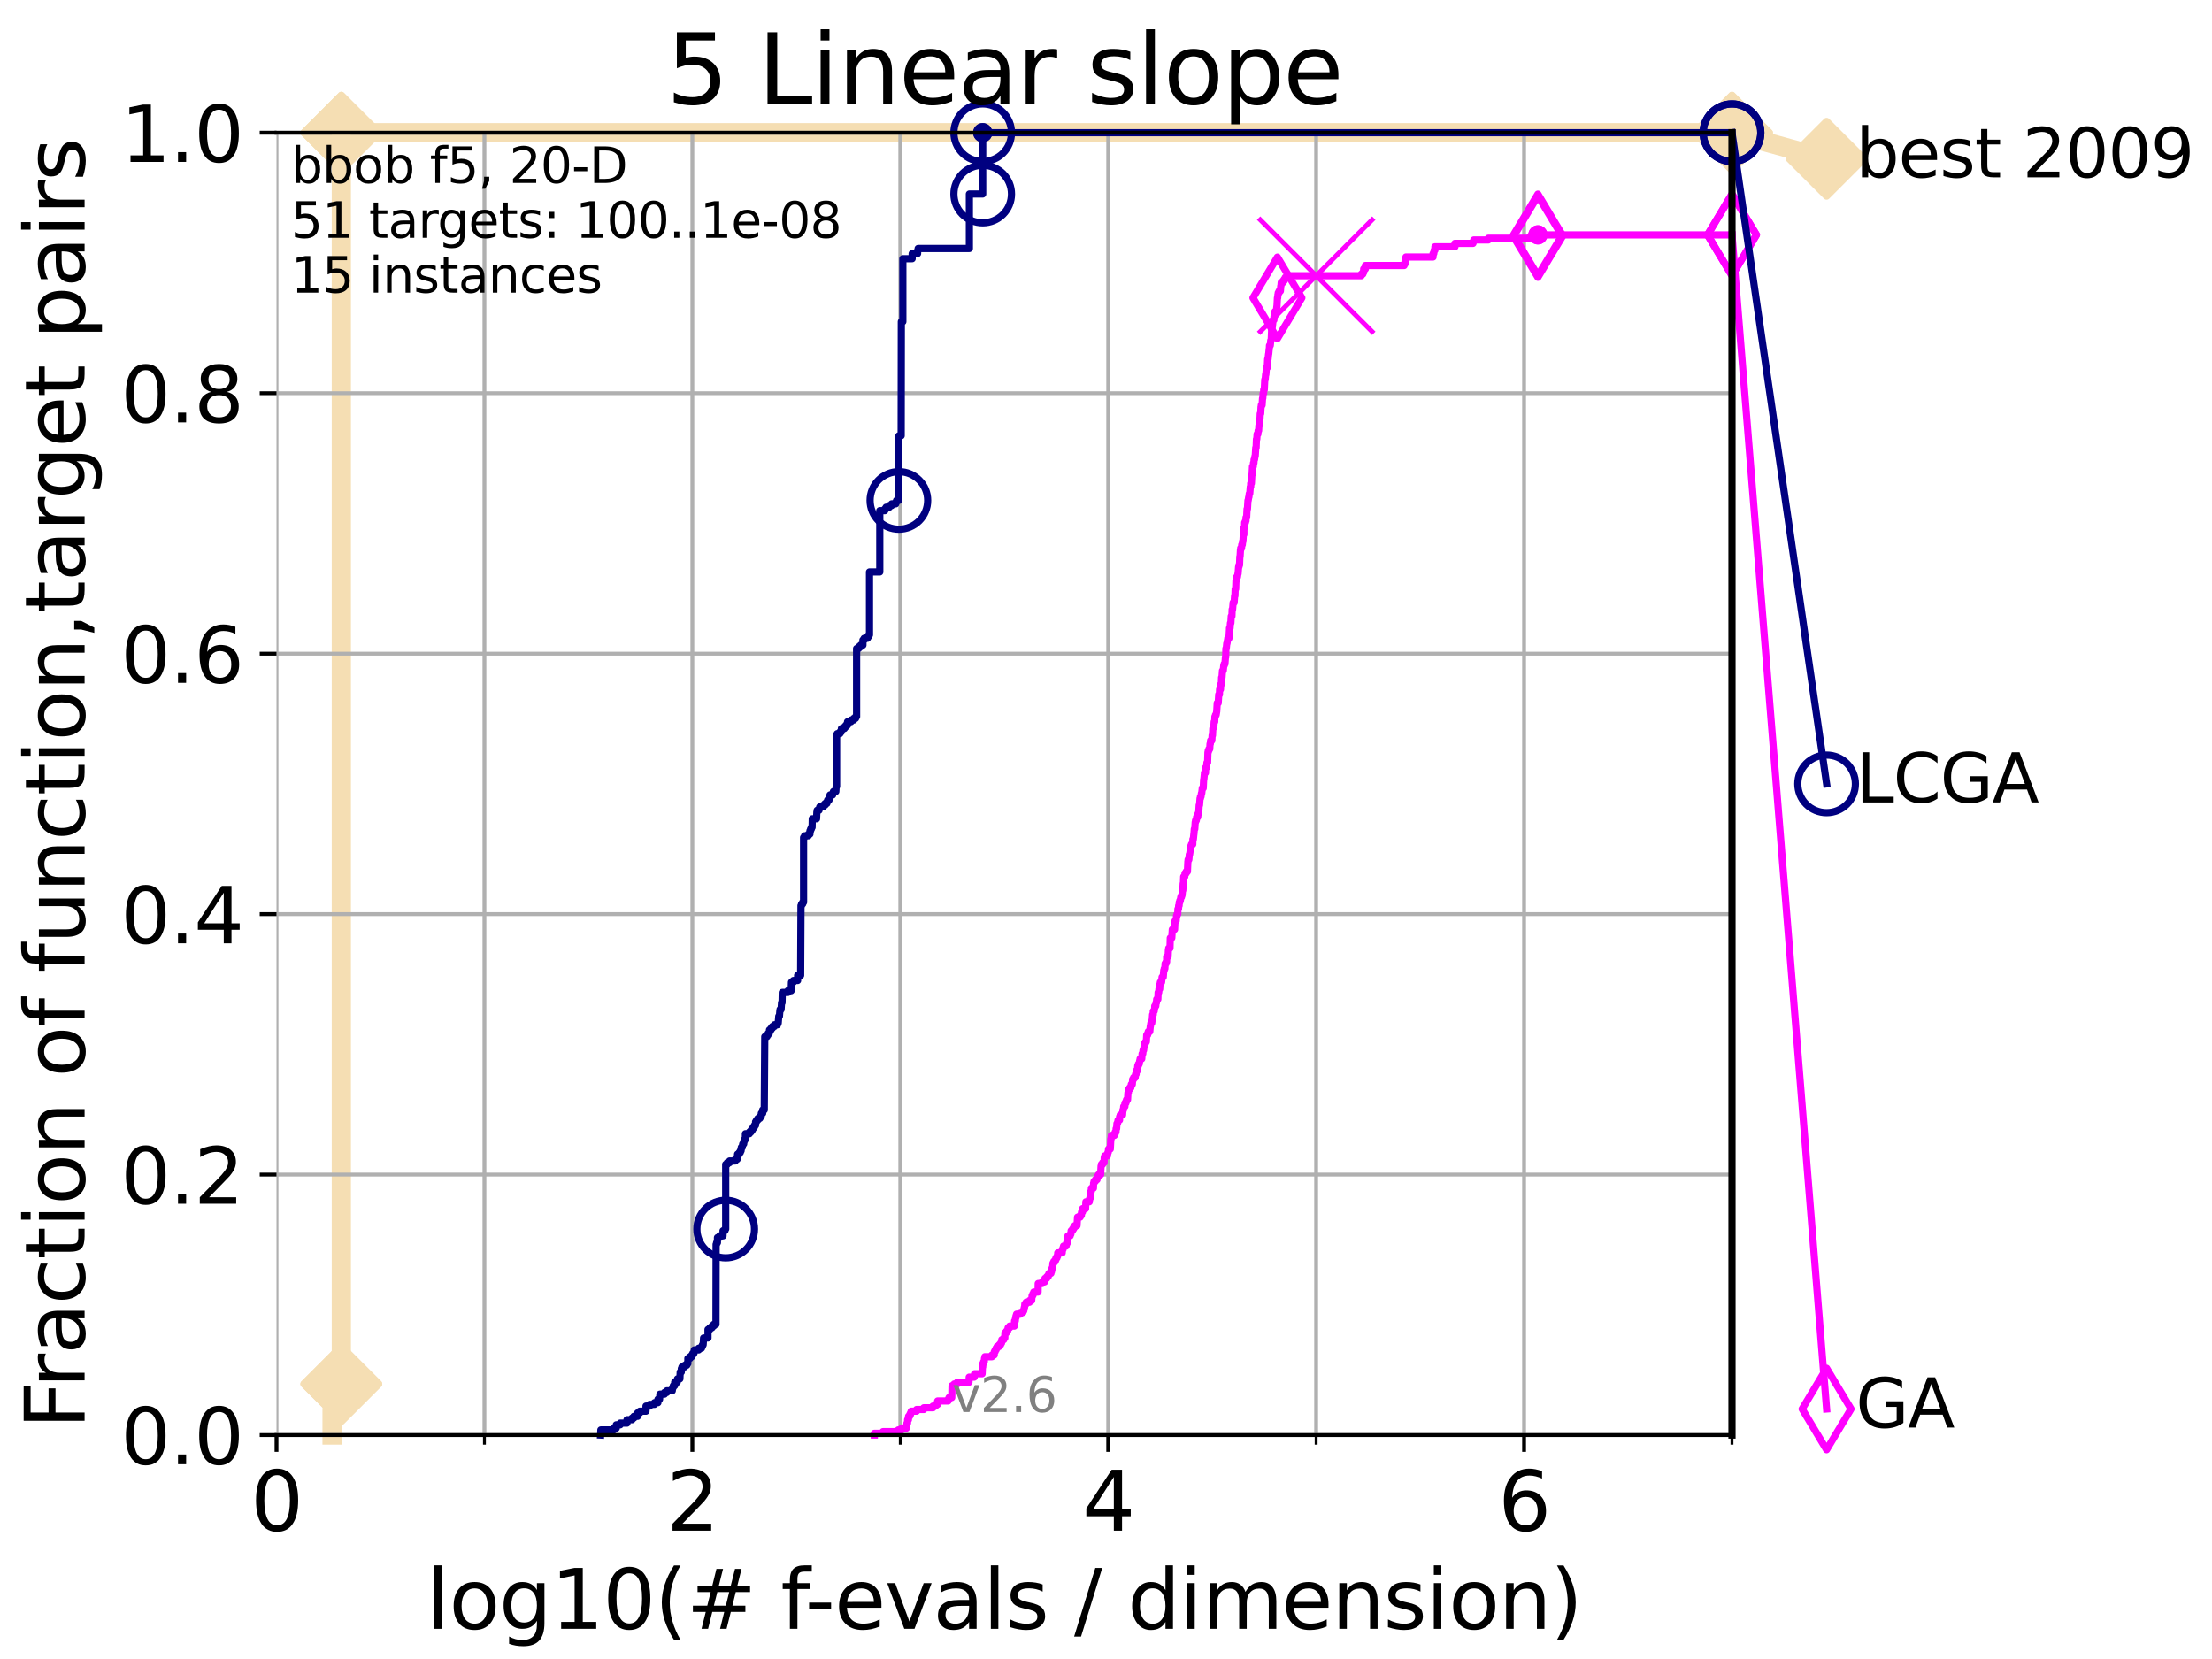 <?xml version="1.0" encoding="utf-8" standalone="no"?>
<!DOCTYPE svg PUBLIC "-//W3C//DTD SVG 1.1//EN"
  "http://www.w3.org/Graphics/SVG/1.1/DTD/svg11.dtd">
<svg xmlns:xlink="http://www.w3.org/1999/xlink" width="460.8pt" height="345.6pt" viewBox="0 0 460.8 345.6" xmlns="http://www.w3.org/2000/svg" version="1.1">
 <defs>
  <style type="text/css">*{stroke-linejoin: round; stroke-linecap: butt}</style>
 </defs>
 <g id="figure_1">
  <g id="patch_1">
   <path d="M 0 345.6 
L 460.8 345.6 
L 460.8 0 
L 0 0 
z
" style="fill: #ffffff"/>
  </g>
  <g id="axes_1">
   <g id="patch_2">
    <path d="M 57.6 298.944 
L 360.806 298.944 
L 360.806 27.648 
L 57.6 27.648 
z
" style="fill: #ffffff"/>
   </g>
   <g id="line2d_1">
    <path d="M 69.173 298.944 
L 69.173 293.624 
L 70.163 293.624 
L 70.163 288.305 
L 71.104 288.305 
L 71.104 27.648 
L 360.806 27.648 
" style="fill: none; stroke: #f5deb3; stroke-width: 4; stroke-linecap: square"/>
   </g>
   <g id="line2d_2">
    <defs>
     <path id="m4b2734de49" d="M 0 7.778 
L 7.778 0 
L 0 -7.778 
L -7.778 0 
z
" style="stroke: #f5deb3; stroke-width: 1.5; stroke-linejoin: miter"/>
    </defs>
    <g>
     <use xlink:href="#m4b2734de49" x="71.104" y="288.305" style="fill: #f5deb3; stroke: #f5deb3; stroke-width: 1.5; stroke-linejoin: miter"/>
     <use xlink:href="#m4b2734de49" x="71.104" y="288.305" style="fill: #f5deb3; stroke: #f5deb3; stroke-width: 1.5; stroke-linejoin: miter"/>
     <use xlink:href="#m4b2734de49" x="71.104" y="27.648" style="fill: #f5deb3; stroke: #f5deb3; stroke-width: 1.5; stroke-linejoin: miter"/>
     <use xlink:href="#m4b2734de49" x="71.104" y="27.648" style="fill: #f5deb3; stroke: #f5deb3; stroke-width: 1.5; stroke-linejoin: miter"/>
     <use xlink:href="#m4b2734de49" x="360.806" y="27.648" style="fill: #f5deb3; stroke: #f5deb3; stroke-width: 1.5; stroke-linejoin: miter"/>
    </g>
   </g>
   <g id="line2d_3">
    <path style="fill: none; stroke: #f5deb3; stroke-width: 4; stroke-linecap: square"/>
    <g/>
   </g>
   <g id="line2d_4">
    <path d="M 360.806 27.648 
L 380.515 33.074 
" style="fill: none; stroke: #f5deb3; stroke-width: 4; stroke-linecap: square"/>
    <g>
     <use xlink:href="#m4b2734de49" x="360.806" y="27.648" style="fill: #f5deb3; stroke: #f5deb3; stroke-width: 1.5; stroke-linejoin: miter"/>
     <use xlink:href="#m4b2734de49" x="380.515" y="33.074" style="fill: #f5deb3; stroke: #f5deb3; stroke-width: 1.5; stroke-linejoin: miter"/>
    </g>
   </g>
   <g id="matplotlib.axis_1">
    <g id="xtick_1">
     <g id="line2d_5">
      <path d="M 57.6 298.944 
L 57.6 27.648 
" clip-path="url(#pcd3f75d0e7)" style="fill: none; stroke: #b0b0b0; stroke-width: 0.8; stroke-linecap: square"/>
     </g>
     <g id="line2d_6">
      <defs>
       <path id="m3032ee783c" d="M 0 0 
L 0 3.5 
" style="stroke: #000000; stroke-width: 0.8"/>
      </defs>
      <g>
       <use xlink:href="#m3032ee783c" x="57.6" y="298.944" style="stroke: #000000; stroke-width: 0.8"/>
      </g>
     </g>
     <g id="text_1">
      <!-- 0 -->
      <g transform="translate(52.192 318.861)scale(0.17 -0.17)">
       <defs>
        <path id="DejaVuSans-30" d="M 2034 4250 
Q 1547 4250 1301 3770 
Q 1056 3291 1056 2328 
Q 1056 1369 1301 889 
Q 1547 409 2034 409 
Q 2525 409 2770 889 
Q 3016 1369 3016 2328 
Q 3016 3291 2770 3770 
Q 2525 4250 2034 4250 
z
M 2034 4750 
Q 2819 4750 3233 4129 
Q 3647 3509 3647 2328 
Q 3647 1150 3233 529 
Q 2819 -91 2034 -91 
Q 1250 -91 836 529 
Q 422 1150 422 2328 
Q 422 3509 836 4129 
Q 1250 4750 2034 4750 
z
" transform="scale(0.016)"/>
       </defs>
       <use xlink:href="#DejaVuSans-30"/>
      </g>
     </g>
    </g>
    <g id="xtick_2">
     <g id="line2d_7">
      <path d="M 144.23 298.944 
L 144.23 27.648 
" clip-path="url(#pcd3f75d0e7)" style="fill: none; stroke: #b0b0b0; stroke-width: 0.8; stroke-linecap: square"/>
     </g>
     <g id="line2d_8">
      <g>
       <use xlink:href="#m3032ee783c" x="144.23" y="298.944" style="stroke: #000000; stroke-width: 0.8"/>
      </g>
     </g>
     <g id="text_2">
      <!-- 2 -->
      <g transform="translate(138.822 318.861)scale(0.17 -0.17)">
       <defs>
        <path id="DejaVuSans-32" d="M 1228 531 
L 3431 531 
L 3431 0 
L 469 0 
L 469 531 
Q 828 903 1448 1529 
Q 2069 2156 2228 2338 
Q 2531 2678 2651 2914 
Q 2772 3150 2772 3378 
Q 2772 3750 2511 3984 
Q 2250 4219 1831 4219 
Q 1534 4219 1204 4116 
Q 875 4013 500 3803 
L 500 4441 
Q 881 4594 1212 4672 
Q 1544 4750 1819 4750 
Q 2544 4750 2975 4387 
Q 3406 4025 3406 3419 
Q 3406 3131 3298 2873 
Q 3191 2616 2906 2266 
Q 2828 2175 2409 1742 
Q 1991 1309 1228 531 
z
" transform="scale(0.016)"/>
       </defs>
       <use xlink:href="#DejaVuSans-32"/>
      </g>
     </g>
    </g>
    <g id="xtick_3">
     <g id="line2d_9">
      <path d="M 230.861 298.944 
L 230.861 27.648 
" clip-path="url(#pcd3f75d0e7)" style="fill: none; stroke: #b0b0b0; stroke-width: 0.8; stroke-linecap: square"/>
     </g>
     <g id="line2d_10">
      <g>
       <use xlink:href="#m3032ee783c" x="230.861" y="298.944" style="stroke: #000000; stroke-width: 0.8"/>
      </g>
     </g>
     <g id="text_3">
      <!-- 4 -->
      <g transform="translate(225.453 318.861)scale(0.17 -0.17)">
       <defs>
        <path id="DejaVuSans-34" d="M 2419 4116 
L 825 1625 
L 2419 1625 
L 2419 4116 
z
M 2253 4666 
L 3047 4666 
L 3047 1625 
L 3713 1625 
L 3713 1100 
L 3047 1100 
L 3047 0 
L 2419 0 
L 2419 1100 
L 313 1100 
L 313 1709 
L 2253 4666 
z
" transform="scale(0.016)"/>
       </defs>
       <use xlink:href="#DejaVuSans-34"/>
      </g>
     </g>
    </g>
    <g id="xtick_4">
     <g id="line2d_11">
      <path d="M 317.491 298.944 
L 317.491 27.648 
" clip-path="url(#pcd3f75d0e7)" style="fill: none; stroke: #b0b0b0; stroke-width: 0.8; stroke-linecap: square"/>
     </g>
     <g id="line2d_12">
      <g>
       <use xlink:href="#m3032ee783c" x="317.491" y="298.944" style="stroke: #000000; stroke-width: 0.8"/>
      </g>
     </g>
     <g id="text_4">
      <!-- 6 -->
      <g transform="translate(312.083 318.861)scale(0.17 -0.17)">
       <defs>
        <path id="DejaVuSans-36" d="M 2113 2584 
Q 1688 2584 1439 2293 
Q 1191 2003 1191 1497 
Q 1191 994 1439 701 
Q 1688 409 2113 409 
Q 2538 409 2786 701 
Q 3034 994 3034 1497 
Q 3034 2003 2786 2293 
Q 2538 2584 2113 2584 
z
M 3366 4563 
L 3366 3988 
Q 3128 4100 2886 4159 
Q 2644 4219 2406 4219 
Q 1781 4219 1451 3797 
Q 1122 3375 1075 2522 
Q 1259 2794 1537 2939 
Q 1816 3084 2150 3084 
Q 2853 3084 3261 2657 
Q 3669 2231 3669 1497 
Q 3669 778 3244 343 
Q 2819 -91 2113 -91 
Q 1303 -91 875 529 
Q 447 1150 447 2328 
Q 447 3434 972 4092 
Q 1497 4750 2381 4750 
Q 2619 4750 2861 4703 
Q 3103 4656 3366 4563 
z
" transform="scale(0.016)"/>
       </defs>
       <use xlink:href="#DejaVuSans-36"/>
      </g>
     </g>
    </g>
    <g id="xtick_5">
     <g id="line2d_13">
      <path d="M 100.915 298.944 
L 100.915 27.648 
" clip-path="url(#pcd3f75d0e7)" style="fill: none; stroke: #b0b0b0; stroke-width: 0.8; stroke-linecap: square"/>
     </g>
     <g id="line2d_14">
      <defs>
       <path id="mc0ad931632" d="M 0 0 
L 0 2 
" style="stroke: #000000; stroke-width: 0.6"/>
      </defs>
      <g>
       <use xlink:href="#mc0ad931632" x="100.915" y="298.944" style="stroke: #000000; stroke-width: 0.6"/>
      </g>
     </g>
    </g>
    <g id="xtick_6">
     <g id="line2d_15">
      <path d="M 187.546 298.944 
L 187.546 27.648 
" clip-path="url(#pcd3f75d0e7)" style="fill: none; stroke: #b0b0b0; stroke-width: 0.8; stroke-linecap: square"/>
     </g>
     <g id="line2d_16">
      <g>
       <use xlink:href="#mc0ad931632" x="187.546" y="298.944" style="stroke: #000000; stroke-width: 0.6"/>
      </g>
     </g>
    </g>
    <g id="xtick_7">
     <g id="line2d_17">
      <path d="M 274.176 298.944 
L 274.176 27.648 
" clip-path="url(#pcd3f75d0e7)" style="fill: none; stroke: #b0b0b0; stroke-width: 0.8; stroke-linecap: square"/>
     </g>
     <g id="line2d_18">
      <g>
       <use xlink:href="#mc0ad931632" x="274.176" y="298.944" style="stroke: #000000; stroke-width: 0.6"/>
      </g>
     </g>
    </g>
    <g id="xtick_8">
     <g id="line2d_19">
      <path d="M 360.806 298.944 
L 360.806 27.648 
" clip-path="url(#pcd3f75d0e7)" style="fill: none; stroke: #b0b0b0; stroke-width: 0.8; stroke-linecap: square"/>
     </g>
     <g id="line2d_20">
      <g>
       <use xlink:href="#mc0ad931632" x="360.806" y="298.944" style="stroke: #000000; stroke-width: 0.6"/>
      </g>
     </g>
    </g>
    <g id="text_5">
     <!-- log10(# f-evals / dimension) -->
     <g transform="translate(88.823 339.314)scale(0.17 -0.17)">
      <defs>
       <path id="DejaVuSans-6c" d="M 603 4863 
L 1178 4863 
L 1178 0 
L 603 0 
L 603 4863 
z
" transform="scale(0.016)"/>
       <path id="DejaVuSans-6f" d="M 1959 3097 
Q 1497 3097 1228 2736 
Q 959 2375 959 1747 
Q 959 1119 1226 758 
Q 1494 397 1959 397 
Q 2419 397 2687 759 
Q 2956 1122 2956 1747 
Q 2956 2369 2687 2733 
Q 2419 3097 1959 3097 
z
M 1959 3584 
Q 2709 3584 3137 3096 
Q 3566 2609 3566 1747 
Q 3566 888 3137 398 
Q 2709 -91 1959 -91 
Q 1206 -91 779 398 
Q 353 888 353 1747 
Q 353 2609 779 3096 
Q 1206 3584 1959 3584 
z
" transform="scale(0.016)"/>
       <path id="DejaVuSans-67" d="M 2906 1791 
Q 2906 2416 2648 2759 
Q 2391 3103 1925 3103 
Q 1463 3103 1205 2759 
Q 947 2416 947 1791 
Q 947 1169 1205 825 
Q 1463 481 1925 481 
Q 2391 481 2648 825 
Q 2906 1169 2906 1791 
z
M 3481 434 
Q 3481 -459 3084 -895 
Q 2688 -1331 1869 -1331 
Q 1566 -1331 1297 -1286 
Q 1028 -1241 775 -1147 
L 775 -588 
Q 1028 -725 1275 -790 
Q 1522 -856 1778 -856 
Q 2344 -856 2625 -561 
Q 2906 -266 2906 331 
L 2906 616 
Q 2728 306 2450 153 
Q 2172 0 1784 0 
Q 1141 0 747 490 
Q 353 981 353 1791 
Q 353 2603 747 3093 
Q 1141 3584 1784 3584 
Q 2172 3584 2450 3431 
Q 2728 3278 2906 2969 
L 2906 3500 
L 3481 3500 
L 3481 434 
z
" transform="scale(0.016)"/>
       <path id="DejaVuSans-31" d="M 794 531 
L 1825 531 
L 1825 4091 
L 703 3866 
L 703 4441 
L 1819 4666 
L 2450 4666 
L 2450 531 
L 3481 531 
L 3481 0 
L 794 0 
L 794 531 
z
" transform="scale(0.016)"/>
       <path id="DejaVuSans-28" d="M 1984 4856 
Q 1566 4138 1362 3434 
Q 1159 2731 1159 2009 
Q 1159 1288 1364 580 
Q 1569 -128 1984 -844 
L 1484 -844 
Q 1016 -109 783 600 
Q 550 1309 550 2009 
Q 550 2706 781 3412 
Q 1013 4119 1484 4856 
L 1984 4856 
z
" transform="scale(0.016)"/>
       <path id="DejaVuSans-23" d="M 3272 2816 
L 2363 2816 
L 2100 1772 
L 3016 1772 
L 3272 2816 
z
M 2803 4594 
L 2478 3297 
L 3391 3297 
L 3719 4594 
L 4219 4594 
L 3897 3297 
L 4872 3297 
L 4872 2816 
L 3775 2816 
L 3519 1772 
L 4513 1772 
L 4513 1294 
L 3397 1294 
L 3072 0 
L 2572 0 
L 2894 1294 
L 1978 1294 
L 1656 0 
L 1153 0 
L 1478 1294 
L 494 1294 
L 494 1772 
L 1594 1772 
L 1856 2816 
L 850 2816 
L 850 3297 
L 1978 3297 
L 2297 4594 
L 2803 4594 
z
" transform="scale(0.016)"/>
       <path id="DejaVuSans-20" transform="scale(0.016)"/>
       <path id="DejaVuSans-66" d="M 2375 4863 
L 2375 4384 
L 1825 4384 
Q 1516 4384 1395 4259 
Q 1275 4134 1275 3809 
L 1275 3500 
L 2222 3500 
L 2222 3053 
L 1275 3053 
L 1275 0 
L 697 0 
L 697 3053 
L 147 3053 
L 147 3500 
L 697 3500 
L 697 3744 
Q 697 4328 969 4595 
Q 1241 4863 1831 4863 
L 2375 4863 
z
" transform="scale(0.016)"/>
       <path id="DejaVuSans-2d" d="M 313 2009 
L 1997 2009 
L 1997 1497 
L 313 1497 
L 313 2009 
z
" transform="scale(0.016)"/>
       <path id="DejaVuSans-65" d="M 3597 1894 
L 3597 1613 
L 953 1613 
Q 991 1019 1311 708 
Q 1631 397 2203 397 
Q 2534 397 2845 478 
Q 3156 559 3463 722 
L 3463 178 
Q 3153 47 2828 -22 
Q 2503 -91 2169 -91 
Q 1331 -91 842 396 
Q 353 884 353 1716 
Q 353 2575 817 3079 
Q 1281 3584 2069 3584 
Q 2775 3584 3186 3129 
Q 3597 2675 3597 1894 
z
M 3022 2063 
Q 3016 2534 2758 2815 
Q 2500 3097 2075 3097 
Q 1594 3097 1305 2825 
Q 1016 2553 972 2059 
L 3022 2063 
z
" transform="scale(0.016)"/>
       <path id="DejaVuSans-76" d="M 191 3500 
L 800 3500 
L 1894 563 
L 2988 3500 
L 3597 3500 
L 2284 0 
L 1503 0 
L 191 3500 
z
" transform="scale(0.016)"/>
       <path id="DejaVuSans-61" d="M 2194 1759 
Q 1497 1759 1228 1600 
Q 959 1441 959 1056 
Q 959 750 1161 570 
Q 1363 391 1709 391 
Q 2188 391 2477 730 
Q 2766 1069 2766 1631 
L 2766 1759 
L 2194 1759 
z
M 3341 1997 
L 3341 0 
L 2766 0 
L 2766 531 
Q 2569 213 2275 61 
Q 1981 -91 1556 -91 
Q 1019 -91 701 211 
Q 384 513 384 1019 
Q 384 1609 779 1909 
Q 1175 2209 1959 2209 
L 2766 2209 
L 2766 2266 
Q 2766 2663 2505 2880 
Q 2244 3097 1772 3097 
Q 1472 3097 1187 3025 
Q 903 2953 641 2809 
L 641 3341 
Q 956 3463 1253 3523 
Q 1550 3584 1831 3584 
Q 2591 3584 2966 3190 
Q 3341 2797 3341 1997 
z
" transform="scale(0.016)"/>
       <path id="DejaVuSans-73" d="M 2834 3397 
L 2834 2853 
Q 2591 2978 2328 3040 
Q 2066 3103 1784 3103 
Q 1356 3103 1142 2972 
Q 928 2841 928 2578 
Q 928 2378 1081 2264 
Q 1234 2150 1697 2047 
L 1894 2003 
Q 2506 1872 2764 1633 
Q 3022 1394 3022 966 
Q 3022 478 2636 193 
Q 2250 -91 1575 -91 
Q 1294 -91 989 -36 
Q 684 19 347 128 
L 347 722 
Q 666 556 975 473 
Q 1284 391 1588 391 
Q 1994 391 2212 530 
Q 2431 669 2431 922 
Q 2431 1156 2273 1281 
Q 2116 1406 1581 1522 
L 1381 1569 
Q 847 1681 609 1914 
Q 372 2147 372 2553 
Q 372 3047 722 3315 
Q 1072 3584 1716 3584 
Q 2034 3584 2315 3537 
Q 2597 3491 2834 3397 
z
" transform="scale(0.016)"/>
       <path id="DejaVuSans-2f" d="M 1625 4666 
L 2156 4666 
L 531 -594 
L 0 -594 
L 1625 4666 
z
" transform="scale(0.016)"/>
       <path id="DejaVuSans-64" d="M 2906 2969 
L 2906 4863 
L 3481 4863 
L 3481 0 
L 2906 0 
L 2906 525 
Q 2725 213 2448 61 
Q 2172 -91 1784 -91 
Q 1150 -91 751 415 
Q 353 922 353 1747 
Q 353 2572 751 3078 
Q 1150 3584 1784 3584 
Q 2172 3584 2448 3432 
Q 2725 3281 2906 2969 
z
M 947 1747 
Q 947 1113 1208 752 
Q 1469 391 1925 391 
Q 2381 391 2643 752 
Q 2906 1113 2906 1747 
Q 2906 2381 2643 2742 
Q 2381 3103 1925 3103 
Q 1469 3103 1208 2742 
Q 947 2381 947 1747 
z
" transform="scale(0.016)"/>
       <path id="DejaVuSans-69" d="M 603 3500 
L 1178 3500 
L 1178 0 
L 603 0 
L 603 3500 
z
M 603 4863 
L 1178 4863 
L 1178 4134 
L 603 4134 
L 603 4863 
z
" transform="scale(0.016)"/>
       <path id="DejaVuSans-6d" d="M 3328 2828 
Q 3544 3216 3844 3400 
Q 4144 3584 4550 3584 
Q 5097 3584 5394 3201 
Q 5691 2819 5691 2113 
L 5691 0 
L 5113 0 
L 5113 2094 
Q 5113 2597 4934 2840 
Q 4756 3084 4391 3084 
Q 3944 3084 3684 2787 
Q 3425 2491 3425 1978 
L 3425 0 
L 2847 0 
L 2847 2094 
Q 2847 2600 2669 2842 
Q 2491 3084 2119 3084 
Q 1678 3084 1418 2786 
Q 1159 2488 1159 1978 
L 1159 0 
L 581 0 
L 581 3500 
L 1159 3500 
L 1159 2956 
Q 1356 3278 1631 3431 
Q 1906 3584 2284 3584 
Q 2666 3584 2933 3390 
Q 3200 3197 3328 2828 
z
" transform="scale(0.016)"/>
       <path id="DejaVuSans-6e" d="M 3513 2113 
L 3513 0 
L 2938 0 
L 2938 2094 
Q 2938 2591 2744 2837 
Q 2550 3084 2163 3084 
Q 1697 3084 1428 2787 
Q 1159 2491 1159 1978 
L 1159 0 
L 581 0 
L 581 3500 
L 1159 3500 
L 1159 2956 
Q 1366 3272 1645 3428 
Q 1925 3584 2291 3584 
Q 2894 3584 3203 3211 
Q 3513 2838 3513 2113 
z
" transform="scale(0.016)"/>
       <path id="DejaVuSans-29" d="M 513 4856 
L 1013 4856 
Q 1481 4119 1714 3412 
Q 1947 2706 1947 2009 
Q 1947 1309 1714 600 
Q 1481 -109 1013 -844 
L 513 -844 
Q 928 -128 1133 580 
Q 1338 1288 1338 2009 
Q 1338 2731 1133 3434 
Q 928 4138 513 4856 
z
" transform="scale(0.016)"/>
      </defs>
      <use xlink:href="#DejaVuSans-6c"/>
      <use xlink:href="#DejaVuSans-6f" x="27.783"/>
      <use xlink:href="#DejaVuSans-67" x="88.965"/>
      <use xlink:href="#DejaVuSans-31" x="152.441"/>
      <use xlink:href="#DejaVuSans-30" x="216.064"/>
      <use xlink:href="#DejaVuSans-28" x="279.688"/>
      <use xlink:href="#DejaVuSans-23" x="318.701"/>
      <use xlink:href="#DejaVuSans-20" x="402.49"/>
      <use xlink:href="#DejaVuSans-66" x="434.277"/>
      <use xlink:href="#DejaVuSans-2d" x="463.982"/>
      <use xlink:href="#DejaVuSans-65" x="500.066"/>
      <use xlink:href="#DejaVuSans-76" x="561.59"/>
      <use xlink:href="#DejaVuSans-61" x="620.77"/>
      <use xlink:href="#DejaVuSans-6c" x="682.049"/>
      <use xlink:href="#DejaVuSans-73" x="709.832"/>
      <use xlink:href="#DejaVuSans-20" x="761.932"/>
      <use xlink:href="#DejaVuSans-2f" x="793.719"/>
      <use xlink:href="#DejaVuSans-20" x="827.41"/>
      <use xlink:href="#DejaVuSans-64" x="859.197"/>
      <use xlink:href="#DejaVuSans-69" x="922.674"/>
      <use xlink:href="#DejaVuSans-6d" x="950.457"/>
      <use xlink:href="#DejaVuSans-65" x="1047.869"/>
      <use xlink:href="#DejaVuSans-6e" x="1109.393"/>
      <use xlink:href="#DejaVuSans-73" x="1172.771"/>
      <use xlink:href="#DejaVuSans-69" x="1224.871"/>
      <use xlink:href="#DejaVuSans-6f" x="1252.654"/>
      <use xlink:href="#DejaVuSans-6e" x="1313.836"/>
      <use xlink:href="#DejaVuSans-29" x="1377.215"/>
     </g>
    </g>
   </g>
   <g id="matplotlib.axis_2">
    <g id="ytick_1">
     <g id="line2d_21">
      <path d="M 57.6 298.944 
L 360.806 298.944 
" clip-path="url(#pcd3f75d0e7)" style="fill: none; stroke: #b0b0b0; stroke-width: 0.8; stroke-linecap: square"/>
     </g>
     <g id="line2d_22">
      <defs>
       <path id="me2656c6b48" d="M 0 0 
L -3.5 0 
" style="stroke: #000000; stroke-width: 0.8"/>
      </defs>
      <g>
       <use xlink:href="#me2656c6b48" x="57.6" y="298.944" style="stroke: #000000; stroke-width: 0.8"/>
      </g>
     </g>
     <g id="text_6">
      <!-- 0.0 -->
      <g transform="translate(25.155 305.023)scale(0.16 -0.16)">
       <defs>
        <path id="DejaVuSans-2e" d="M 684 794 
L 1344 794 
L 1344 0 
L 684 0 
L 684 794 
z
" transform="scale(0.016)"/>
       </defs>
       <use xlink:href="#DejaVuSans-30"/>
       <use xlink:href="#DejaVuSans-2e" x="63.623"/>
       <use xlink:href="#DejaVuSans-30" x="95.41"/>
      </g>
     </g>
    </g>
    <g id="ytick_2">
     <g id="line2d_23">
      <path d="M 57.6 244.685 
L 360.806 244.685 
" clip-path="url(#pcd3f75d0e7)" style="fill: none; stroke: #b0b0b0; stroke-width: 0.8; stroke-linecap: square"/>
     </g>
     <g id="line2d_24">
      <g>
       <use xlink:href="#me2656c6b48" x="57.6" y="244.685" style="stroke: #000000; stroke-width: 0.8"/>
      </g>
     </g>
     <g id="text_7">
      <!-- 0.2 -->
      <g transform="translate(25.155 250.764)scale(0.16 -0.16)">
       <use xlink:href="#DejaVuSans-30"/>
       <use xlink:href="#DejaVuSans-2e" x="63.623"/>
       <use xlink:href="#DejaVuSans-32" x="95.41"/>
      </g>
     </g>
    </g>
    <g id="ytick_3">
     <g id="line2d_25">
      <path d="M 57.6 190.426 
L 360.806 190.426 
" clip-path="url(#pcd3f75d0e7)" style="fill: none; stroke: #b0b0b0; stroke-width: 0.8; stroke-linecap: square"/>
     </g>
     <g id="line2d_26">
      <g>
       <use xlink:href="#me2656c6b48" x="57.6" y="190.426" style="stroke: #000000; stroke-width: 0.8"/>
      </g>
     </g>
     <g id="text_8">
      <!-- 0.4 -->
      <g transform="translate(25.155 196.504)scale(0.16 -0.16)">
       <use xlink:href="#DejaVuSans-30"/>
       <use xlink:href="#DejaVuSans-2e" x="63.623"/>
       <use xlink:href="#DejaVuSans-34" x="95.41"/>
      </g>
     </g>
    </g>
    <g id="ytick_4">
     <g id="line2d_27">
      <path d="M 57.6 136.166 
L 360.806 136.166 
" clip-path="url(#pcd3f75d0e7)" style="fill: none; stroke: #b0b0b0; stroke-width: 0.8; stroke-linecap: square"/>
     </g>
     <g id="line2d_28">
      <g>
       <use xlink:href="#me2656c6b48" x="57.6" y="136.166" style="stroke: #000000; stroke-width: 0.8"/>
      </g>
     </g>
     <g id="text_9">
      <!-- 0.6 -->
      <g transform="translate(25.155 142.245)scale(0.16 -0.16)">
       <use xlink:href="#DejaVuSans-30"/>
       <use xlink:href="#DejaVuSans-2e" x="63.623"/>
       <use xlink:href="#DejaVuSans-36" x="95.41"/>
      </g>
     </g>
    </g>
    <g id="ytick_5">
     <g id="line2d_29">
      <path d="M 57.6 81.907 
L 360.806 81.907 
" clip-path="url(#pcd3f75d0e7)" style="fill: none; stroke: #b0b0b0; stroke-width: 0.8; stroke-linecap: square"/>
     </g>
     <g id="line2d_30">
      <g>
       <use xlink:href="#me2656c6b48" x="57.6" y="81.907" style="stroke: #000000; stroke-width: 0.8"/>
      </g>
     </g>
     <g id="text_10">
      <!-- 0.8 -->
      <g transform="translate(25.155 87.986)scale(0.16 -0.16)">
       <defs>
        <path id="DejaVuSans-38" d="M 2034 2216 
Q 1584 2216 1326 1975 
Q 1069 1734 1069 1313 
Q 1069 891 1326 650 
Q 1584 409 2034 409 
Q 2484 409 2743 651 
Q 3003 894 3003 1313 
Q 3003 1734 2745 1975 
Q 2488 2216 2034 2216 
z
M 1403 2484 
Q 997 2584 770 2862 
Q 544 3141 544 3541 
Q 544 4100 942 4425 
Q 1341 4750 2034 4750 
Q 2731 4750 3128 4425 
Q 3525 4100 3525 3541 
Q 3525 3141 3298 2862 
Q 3072 2584 2669 2484 
Q 3125 2378 3379 2068 
Q 3634 1759 3634 1313 
Q 3634 634 3220 271 
Q 2806 -91 2034 -91 
Q 1263 -91 848 271 
Q 434 634 434 1313 
Q 434 1759 690 2068 
Q 947 2378 1403 2484 
z
M 1172 3481 
Q 1172 3119 1398 2916 
Q 1625 2713 2034 2713 
Q 2441 2713 2670 2916 
Q 2900 3119 2900 3481 
Q 2900 3844 2670 4047 
Q 2441 4250 2034 4250 
Q 1625 4250 1398 4047 
Q 1172 3844 1172 3481 
z
" transform="scale(0.016)"/>
       </defs>
       <use xlink:href="#DejaVuSans-30"/>
       <use xlink:href="#DejaVuSans-2e" x="63.623"/>
       <use xlink:href="#DejaVuSans-38" x="95.41"/>
      </g>
     </g>
    </g>
    <g id="ytick_6">
     <g id="line2d_31">
      <path d="M 57.6 27.648 
L 360.806 27.648 
" clip-path="url(#pcd3f75d0e7)" style="fill: none; stroke: #b0b0b0; stroke-width: 0.8; stroke-linecap: square"/>
     </g>
     <g id="line2d_32">
      <g>
       <use xlink:href="#me2656c6b48" x="57.6" y="27.648" style="stroke: #000000; stroke-width: 0.8"/>
      </g>
     </g>
     <g id="text_11">
      <!-- 1.0 -->
      <g transform="translate(25.155 33.727)scale(0.16 -0.16)">
       <use xlink:href="#DejaVuSans-31"/>
       <use xlink:href="#DejaVuSans-2e" x="63.623"/>
       <use xlink:href="#DejaVuSans-30" x="95.41"/>
      </g>
     </g>
    </g>
    <g id="text_12">
     <!-- Fraction of function,target pairs -->
     <g transform="translate(17.62 297.681)rotate(-90)scale(0.17 -0.17)">
      <defs>
       <path id="DejaVuSans-46" d="M 628 4666 
L 3309 4666 
L 3309 4134 
L 1259 4134 
L 1259 2759 
L 3109 2759 
L 3109 2228 
L 1259 2228 
L 1259 0 
L 628 0 
L 628 4666 
z
" transform="scale(0.016)"/>
       <path id="DejaVuSans-72" d="M 2631 2963 
Q 2534 3019 2420 3045 
Q 2306 3072 2169 3072 
Q 1681 3072 1420 2755 
Q 1159 2438 1159 1844 
L 1159 0 
L 581 0 
L 581 3500 
L 1159 3500 
L 1159 2956 
Q 1341 3275 1631 3429 
Q 1922 3584 2338 3584 
Q 2397 3584 2469 3576 
Q 2541 3569 2628 3553 
L 2631 2963 
z
" transform="scale(0.016)"/>
       <path id="DejaVuSans-63" d="M 3122 3366 
L 3122 2828 
Q 2878 2963 2633 3030 
Q 2388 3097 2138 3097 
Q 1578 3097 1268 2742 
Q 959 2388 959 1747 
Q 959 1106 1268 751 
Q 1578 397 2138 397 
Q 2388 397 2633 464 
Q 2878 531 3122 666 
L 3122 134 
Q 2881 22 2623 -34 
Q 2366 -91 2075 -91 
Q 1284 -91 818 406 
Q 353 903 353 1747 
Q 353 2603 823 3093 
Q 1294 3584 2113 3584 
Q 2378 3584 2631 3529 
Q 2884 3475 3122 3366 
z
" transform="scale(0.016)"/>
       <path id="DejaVuSans-74" d="M 1172 4494 
L 1172 3500 
L 2356 3500 
L 2356 3053 
L 1172 3053 
L 1172 1153 
Q 1172 725 1289 603 
Q 1406 481 1766 481 
L 2356 481 
L 2356 0 
L 1766 0 
Q 1100 0 847 248 
Q 594 497 594 1153 
L 594 3053 
L 172 3053 
L 172 3500 
L 594 3500 
L 594 4494 
L 1172 4494 
z
" transform="scale(0.016)"/>
       <path id="DejaVuSans-75" d="M 544 1381 
L 544 3500 
L 1119 3500 
L 1119 1403 
Q 1119 906 1312 657 
Q 1506 409 1894 409 
Q 2359 409 2629 706 
Q 2900 1003 2900 1516 
L 2900 3500 
L 3475 3500 
L 3475 0 
L 2900 0 
L 2900 538 
Q 2691 219 2414 64 
Q 2138 -91 1772 -91 
Q 1169 -91 856 284 
Q 544 659 544 1381 
z
M 1991 3584 
L 1991 3584 
z
" transform="scale(0.016)"/>
       <path id="DejaVuSans-2c" d="M 750 794 
L 1409 794 
L 1409 256 
L 897 -744 
L 494 -744 
L 750 256 
L 750 794 
z
" transform="scale(0.016)"/>
       <path id="DejaVuSans-70" d="M 1159 525 
L 1159 -1331 
L 581 -1331 
L 581 3500 
L 1159 3500 
L 1159 2969 
Q 1341 3281 1617 3432 
Q 1894 3584 2278 3584 
Q 2916 3584 3314 3078 
Q 3713 2572 3713 1747 
Q 3713 922 3314 415 
Q 2916 -91 2278 -91 
Q 1894 -91 1617 61 
Q 1341 213 1159 525 
z
M 3116 1747 
Q 3116 2381 2855 2742 
Q 2594 3103 2138 3103 
Q 1681 3103 1420 2742 
Q 1159 2381 1159 1747 
Q 1159 1113 1420 752 
Q 1681 391 2138 391 
Q 2594 391 2855 752 
Q 3116 1113 3116 1747 
z
" transform="scale(0.016)"/>
      </defs>
      <use xlink:href="#DejaVuSans-46"/>
      <use xlink:href="#DejaVuSans-72" x="50.27"/>
      <use xlink:href="#DejaVuSans-61" x="91.383"/>
      <use xlink:href="#DejaVuSans-63" x="152.662"/>
      <use xlink:href="#DejaVuSans-74" x="207.643"/>
      <use xlink:href="#DejaVuSans-69" x="246.852"/>
      <use xlink:href="#DejaVuSans-6f" x="274.635"/>
      <use xlink:href="#DejaVuSans-6e" x="335.816"/>
      <use xlink:href="#DejaVuSans-20" x="399.195"/>
      <use xlink:href="#DejaVuSans-6f" x="430.982"/>
      <use xlink:href="#DejaVuSans-66" x="492.164"/>
      <use xlink:href="#DejaVuSans-20" x="527.369"/>
      <use xlink:href="#DejaVuSans-66" x="559.156"/>
      <use xlink:href="#DejaVuSans-75" x="594.361"/>
      <use xlink:href="#DejaVuSans-6e" x="657.74"/>
      <use xlink:href="#DejaVuSans-63" x="721.119"/>
      <use xlink:href="#DejaVuSans-74" x="776.1"/>
      <use xlink:href="#DejaVuSans-69" x="815.309"/>
      <use xlink:href="#DejaVuSans-6f" x="843.092"/>
      <use xlink:href="#DejaVuSans-6e" x="904.273"/>
      <use xlink:href="#DejaVuSans-2c" x="967.652"/>
      <use xlink:href="#DejaVuSans-74" x="999.439"/>
      <use xlink:href="#DejaVuSans-61" x="1038.648"/>
      <use xlink:href="#DejaVuSans-72" x="1099.928"/>
      <use xlink:href="#DejaVuSans-67" x="1139.291"/>
      <use xlink:href="#DejaVuSans-65" x="1202.768"/>
      <use xlink:href="#DejaVuSans-74" x="1264.291"/>
      <use xlink:href="#DejaVuSans-20" x="1303.5"/>
      <use xlink:href="#DejaVuSans-70" x="1335.287"/>
      <use xlink:href="#DejaVuSans-61" x="1398.764"/>
      <use xlink:href="#DejaVuSans-69" x="1460.043"/>
      <use xlink:href="#DejaVuSans-72" x="1487.826"/>
      <use xlink:href="#DejaVuSans-73" x="1528.939"/>
     </g>
    </g>
   </g>
   <g id="line2d_33">
    <defs>
     <path id="m633cf8c935" d="M 0 1.5 
C 0.398 1.5 0.779 1.342 1.061 1.061 
C 1.342 0.779 1.5 0.398 1.5 0 
C 1.5 -0.398 1.342 -0.779 1.061 -1.061 
C 0.779 -1.342 0.398 -1.5 0 -1.5 
C -0.398 -1.5 -0.779 -1.342 -1.061 -1.061 
C -1.342 -0.779 -1.5 -0.398 -1.5 0 
C -1.5 0.398 -1.342 0.779 -1.061 1.061 
C -0.779 1.342 -0.398 1.5 0 1.5 
z
" style="stroke: #f5deb3"/>
    </defs>
    <g>
     <use xlink:href="#m633cf8c935" x="71.104" y="27.648" style="fill: #f5deb3; stroke: #f5deb3"/>
     <use xlink:href="#m633cf8c935" x="71.104" y="27.648" style="fill: #f5deb3; stroke: #f5deb3"/>
    </g>
   </g>
   <g id="line2d_34">
    <defs>
     <path id="ma75687dee5" d="M 0 1.5 
C 0.398 1.5 0.779 1.342 1.061 1.061 
C 1.342 0.779 1.5 0.398 1.5 0 
C 1.5 -0.398 1.342 -0.779 1.061 -1.061 
C 0.779 -1.342 0.398 -1.5 0 -1.5 
C -0.398 -1.5 -0.779 -1.342 -1.061 -1.061 
C -1.342 -0.779 -1.5 -0.398 -1.5 0 
C -1.5 0.398 -1.342 0.779 -1.061 1.061 
C -0.779 1.342 -0.398 1.5 0 1.5 
z
" style="stroke: #000080"/>
    </defs>
    <g>
     <use xlink:href="#ma75687dee5" x="204.712" y="27.648" style="fill: #000080; stroke: #000080"/>
     <use xlink:href="#ma75687dee5" x="204.712" y="27.648" style="fill: #000080; stroke: #000080"/>
    </g>
   </g>
   <g id="line2d_35">
    <path d="M 125.116 298.944 
L 125.168 297.88 
L 127.889 297.88 
L 127.889 297.525 
L 128.376 297.525 
L 128.376 296.816 
L 129.188 296.816 
L 129.188 296.462 
L 130.618 296.462 
L 130.618 295.752 
L 131.674 295.752 
L 131.674 295.398 
L 132.055 295.398 
L 132.055 295.043 
L 132.83 295.043 
L 132.83 294.334 
L 133.289 294.334 
L 133.289 293.979 
L 134.574 293.979 
L 134.574 292.915 
L 135.344 292.915 
L 135.344 292.561 
L 136.343 292.561 
L 136.343 292.206 
L 137.058 292.206 
L 137.058 291.497 
L 137.399 291.497 
L 137.467 290.433 
L 138.426 290.433 
L 138.426 290.078 
L 138.919 290.078 
L 138.919 289.723 
L 140.044 289.723 
L 140.127 289.014 
L 140.266 289.014 
L 140.266 288.66 
L 140.543 288.66 
L 140.543 287.95 
L 141.073 287.95 
L 141.129 287.241 
L 141.632 287.241 
L 141.697 285.822 
L 141.932 285.822 
L 141.932 285.113 
L 142.059 285.113 
L 142.059 284.759 
L 142.641 284.759 
L 142.641 284.404 
L 143.086 284.404 
L 143.086 284.049 
L 143.295 284.049 
L 143.295 282.985 
L 143.735 282.985 
L 143.735 282.631 
L 144.108 282.631 
L 144.108 282.276 
L 144.315 282.276 
L 144.315 281.922 
L 144.566 281.922 
L 144.631 281.212 
L 145.547 281.212 
L 145.547 280.858 
L 146.143 280.858 
L 146.143 280.503 
L 146.329 280.503 
L 146.329 280.148 
L 146.479 280.148 
L 146.571 278.73 
L 147.487 278.73 
L 147.487 276.957 
L 147.878 276.957 
L 147.878 276.602 
L 148.322 276.602 
L 148.322 276.247 
L 148.675 276.247 
L 148.675 275.893 
L 149.151 275.893 
L 149.18 259.225 
L 149.281 259.225 
L 149.281 258.87 
L 149.453 258.87 
L 149.46 257.806 
L 149.918 257.806 
L 149.918 257.452 
L 150.62 257.452 
L 150.62 256.388 
L 151.018 256.388 
L 151.018 256.033 
L 151.175 256.033 
L 151.175 242.557 
L 151.497 242.557 
L 151.497 242.202 
L 151.989 242.202 
L 151.989 241.848 
L 153.172 241.848 
L 153.172 241.493 
L 153.571 241.493 
L 153.656 240.429 
L 154.012 240.429 
L 154.012 240.075 
L 154.229 240.075 
L 154.229 239.72 
L 154.383 239.72 
L 154.432 239.011 
L 154.623 239.011 
L 154.72 238.301 
L 154.924 238.301 
L 154.987 237.592 
L 155.141 237.592 
L 155.141 237.237 
L 155.282 237.237 
L 155.282 236.174 
L 156.111 236.174 
L 156.111 235.819 
L 156.443 235.819 
L 156.443 235.464 
L 156.706 235.464 
L 156.706 235.11 
L 156.928 235.11 
L 156.928 234.755 
L 157.171 234.755 
L 157.171 234.4 
L 157.396 234.4 
L 157.396 233.691 
L 157.596 233.691 
L 157.596 233.336 
L 157.871 233.336 
L 157.871 232.982 
L 158.286 232.982 
L 158.286 232.627 
L 158.56 232.627 
L 158.591 231.918 
L 158.882 231.918 
L 158.882 231.209 
L 159.207 231.209 
L 159.313 215.959 
L 159.767 215.959 
L 159.767 215.605 
L 160.009 215.605 
L 160.009 215.25 
L 160.263 215.25 
L 160.291 214.541 
L 160.625 214.541 
L 160.625 214.186 
L 160.902 214.186 
L 160.902 213.832 
L 161.312 213.832 
L 161.312 213.477 
L 161.972 213.477 
L 161.972 213.122 
L 162.118 213.122 
L 162.227 211.704 
L 162.371 211.704 
L 162.453 210.64 
L 162.499 210.64 
L 162.499 210.285 
L 162.712 210.285 
L 162.81 208.867 
L 162.918 208.867 
L 162.964 206.739 
L 164.139 206.739 
L 164.139 206.384 
L 164.818 206.384 
L 164.878 204.611 
L 165.276 204.611 
L 165.276 204.256 
L 166.161 204.256 
L 166.161 203.192 
L 166.787 203.192 
L 166.857 188.652 
L 166.981 188.652 
L 166.981 188.298 
L 167.221 188.298 
L 167.221 187.943 
L 167.4 187.943 
L 167.4 174.467 
L 167.602 174.467 
L 167.602 174.112 
L 168.397 174.112 
L 168.397 173.758 
L 168.722 173.758 
L 168.73 173.048 
L 168.865 173.048 
L 168.865 172.694 
L 169.017 172.694 
L 169.017 172.339 
L 169.175 172.339 
L 169.21 170.566 
L 170.103 170.566 
L 170.169 169.147 
L 170.229 169.147 
L 170.229 168.793 
L 170.621 168.793 
L 170.621 168.438 
L 170.764 168.438 
L 170.764 168.084 
L 171.498 168.084 
L 171.498 167.729 
L 171.872 167.729 
L 171.872 167.374 
L 172.249 167.374 
L 172.249 167.02 
L 172.409 167.02 
L 172.409 166.665 
L 172.712 166.665 
L 172.712 165.956 
L 172.905 165.956 
L 172.905 165.601 
L 173.46 165.601 
L 173.46 165.246 
L 173.615 165.246 
L 173.615 164.892 
L 174.121 164.892 
L 174.182 163.828 
L 174.281 163.828 
L 174.281 153.189 
L 174.399 153.189 
L 174.399 152.834 
L 174.971 152.834 
L 174.971 152.48 
L 175.255 152.48 
L 175.286 151.77 
L 175.902 151.77 
L 175.902 151.416 
L 176.209 151.416 
L 176.209 151.061 
L 176.556 151.061 
L 176.556 150.352 
L 177.268 150.352 
L 177.268 149.997 
L 177.859 149.997 
L 177.859 149.643 
L 178.244 149.643 
L 178.244 149.288 
L 178.447 149.288 
L 178.447 135.102 
L 178.873 135.102 
L 178.873 134.748 
L 179.284 134.748 
L 179.284 134.393 
L 179.763 134.393 
L 179.763 133.329 
L 180.013 133.329 
L 180.013 132.975 
L 180.702 132.975 
L 180.702 132.62 
L 180.955 132.62 
L 180.955 132.265 
L 181.129 132.265 
L 181.129 119.144 
L 183.277 119.144 
L 183.277 106.377 
L 184.328 106.377 
L 184.328 106.022 
L 184.582 106.022 
L 184.582 105.668 
L 185.253 105.668 
L 185.253 105.313 
L 185.756 105.313 
L 185.756 104.958 
L 186.609 104.958 
L 186.609 104.604 
L 186.765 104.604 
L 186.765 104.249 
L 187.254 104.249 
L 187.254 90.773 
L 187.73 90.773 
L 187.763 67.013 
L 188.08 67.013 
L 188.08 53.891 
L 190.02 53.891 
L 190.02 52.827 
L 191.15 52.827 
L 191.174 52.118 
L 191.263 52.118 
L 191.263 51.763 
L 201.936 51.763 
L 201.936 40.415 
L 204.712 40.415 
L 204.712 27.648 
L 360.806 27.648 
L 360.806 27.648 
" style="fill: none; stroke: #000080; stroke-width: 1.5; stroke-linecap: square"/>
   </g>
   <g id="line2d_36">
    <defs>
     <path id="m36a3472e67" d="M 0 6 
C 1.591 6 3.117 5.368 4.243 4.243 
C 5.368 3.117 6 1.591 6 0 
C 6 -1.591 5.368 -3.117 4.243 -4.243 
C 3.117 -5.368 1.591 -6 0 -6 
C -1.591 -6 -3.117 -5.368 -4.243 -4.243 
C -5.368 -3.117 -6 -1.591 -6 0 
C -6 1.591 -5.368 3.117 -4.243 4.243 
C -3.117 5.368 -1.591 6 0 6 
z
" style="stroke: #000080; stroke-width: 1.5"/>
    </defs>
    <g>
     <use xlink:href="#m36a3472e67" x="151.175" y="256.033" style="fill-opacity: 0; stroke: #000080; stroke-width: 1.5"/>
     <use xlink:href="#m36a3472e67" x="187.254" y="104.249" style="fill-opacity: 0; stroke: #000080; stroke-width: 1.5"/>
     <use xlink:href="#m36a3472e67" x="204.712" y="40.415" style="fill-opacity: 0; stroke: #000080; stroke-width: 1.5"/>
     <use xlink:href="#m36a3472e67" x="204.712" y="27.648" style="fill-opacity: 0; stroke: #000080; stroke-width: 1.5"/>
     <use xlink:href="#m36a3472e67" x="360.806" y="27.648" style="fill-opacity: 0; stroke: #000080; stroke-width: 1.5"/>
    </g>
   </g>
   <g id="line2d_37">
    <path style="fill: none; stroke: #000080; stroke-width: 1.5; stroke-linecap: square"/>
    <g/>
   </g>
   <g id="line2d_38">
    <defs>
     <path id="mda4bb4df66" d="M 0 1.5 
C 0.398 1.5 0.779 1.342 1.061 1.061 
C 1.342 0.779 1.5 0.398 1.5 0 
C 1.5 -0.398 1.342 -0.779 1.061 -1.061 
C 0.779 -1.342 0.398 -1.5 0 -1.5 
C -0.398 -1.5 -0.779 -1.342 -1.061 -1.061 
C -1.342 -0.779 -1.5 -0.398 -1.5 0 
C -1.5 0.398 -1.342 0.779 -1.061 1.061 
C -0.779 1.342 -0.398 1.5 0 1.5 
z
" style="stroke: #ff00ff"/>
    </defs>
    <g>
     <use xlink:href="#mda4bb4df66" x="320.373" y="48.926" style="fill: #ff00ff; stroke: #ff00ff"/>
     <use xlink:href="#mda4bb4df66" x="320.373" y="48.926" style="fill: #ff00ff; stroke: #ff00ff"/>
    </g>
   </g>
   <g id="line2d_39">
    <path d="M 182.138 298.944 
L 182.138 298.589 
L 183.943 298.589 
L 183.943 298.235 
L 187.124 298.235 
L 187.124 297.88 
L 187.84 297.88 
L 187.84 297.525 
L 188.813 297.525 
L 188.875 296.816 
L 188.933 296.816 
L 188.933 296.462 
L 189.054 296.462 
L 189.069 295.752 
L 189.244 295.752 
L 189.261 295.043 
L 189.502 295.043 
L 189.502 294.688 
L 189.671 294.688 
L 189.671 294.334 
L 189.822 294.334 
L 189.822 293.979 
L 190.94 293.979 
L 190.94 293.624 
L 192.441 293.624 
L 192.441 293.27 
L 194.344 293.27 
L 194.344 292.915 
L 194.9 292.915 
L 194.9 292.561 
L 195.332 292.561 
L 195.333 291.851 
L 197.51 291.851 
L 197.51 291.497 
L 197.693 291.497 
L 197.693 291.142 
L 198.266 291.142 
L 198.324 288.66 
L 198.778 288.66 
L 198.778 288.305 
L 199.417 288.305 
L 199.417 287.95 
L 201.852 287.95 
L 201.897 286.886 
L 202.945 286.886 
L 203.02 286.177 
L 204.596 286.177 
L 204.655 284.759 
L 204.716 284.759 
L 204.748 284.049 
L 204.89 284.049 
L 204.89 283.695 
L 205.044 283.695 
L 205.082 282.985 
L 205.166 282.985 
L 205.166 282.631 
L 206.641 282.631 
L 206.641 282.276 
L 207.113 282.276 
L 207.135 281.567 
L 207.309 281.567 
L 207.309 281.212 
L 207.493 281.212 
L 207.493 280.858 
L 207.704 280.858 
L 207.704 280.503 
L 208.146 280.503 
L 208.146 280.148 
L 208.443 280.148 
L 208.443 279.794 
L 208.638 279.794 
L 208.693 279.084 
L 209.102 279.084 
L 209.102 278.73 
L 209.327 278.73 
L 209.343 277.666 
L 209.651 277.666 
L 209.651 277.311 
L 209.903 277.311 
L 210 276.602 
L 210.333 276.602 
L 210.333 276.247 
L 211.309 276.247 
L 211.348 275.183 
L 211.505 275.183 
L 211.565 274.474 
L 211.65 274.474 
L 211.65 274.12 
L 211.765 274.12 
L 211.765 273.765 
L 212.536 273.765 
L 212.536 273.41 
L 213.104 273.41 
L 213.104 273.056 
L 213.275 273.056 
L 213.379 272.346 
L 213.438 272.346 
L 213.491 271.637 
L 213.76 271.637 
L 213.76 271.282 
L 214.466 271.282 
L 214.466 270.928 
L 214.911 270.928 
L 215.008 269.864 
L 215.18 269.864 
L 215.18 269.509 
L 215.347 269.509 
L 215.347 269.155 
L 216.248 269.155 
L 216.277 267.381 
L 217.111 267.381 
L 217.111 267.027 
L 217.641 267.027 
L 217.675 266.318 
L 218.056 266.318 
L 218.056 265.963 
L 218.353 265.963 
L 218.353 265.608 
L 218.514 265.608 
L 218.514 265.254 
L 218.934 265.254 
L 218.934 264.899 
L 219.045 264.899 
L 219.147 264.19 
L 219.265 264.19 
L 219.357 263.126 
L 219.53 263.126 
L 219.53 262.771 
L 219.828 262.771 
L 219.828 262.417 
L 219.965 262.417 
L 219.965 262.062 
L 220.17 262.062 
L 220.17 261.707 
L 220.322 261.707 
L 220.344 260.998 
L 221.276 260.998 
L 221.314 260.289 
L 221.441 260.289 
L 221.441 259.934 
L 221.555 259.934 
L 221.555 259.579 
L 222.085 259.579 
L 222.085 259.225 
L 222.205 259.225 
L 222.205 258.87 
L 222.376 258.87 
L 222.467 257.452 
L 222.94 257.452 
L 222.94 257.097 
L 223.084 257.097 
L 223.143 256.388 
L 223.421 256.388 
L 223.421 256.033 
L 223.643 256.033 
L 223.643 255.678 
L 223.871 255.678 
L 223.871 255.324 
L 224.362 255.324 
L 224.471 253.551 
L 225.017 253.551 
L 225.017 253.196 
L 225.267 253.196 
L 225.306 252.487 
L 225.508 252.487 
L 225.524 251.778 
L 226.146 251.778 
L 226.208 250.359 
L 226.92 250.359 
L 226.991 249.65 
L 227.093 249.65 
L 227.202 248.231 
L 227.324 248.231 
L 227.359 247.522 
L 227.777 247.522 
L 227.815 246.458 
L 227.903 246.458 
L 227.903 246.103 
L 228.177 246.103 
L 228.177 245.749 
L 228.526 245.749 
L 228.626 245.039 
L 228.845 245.039 
L 228.845 244.685 
L 229.285 244.685 
L 229.369 242.912 
L 229.44 242.912 
L 229.44 242.557 
L 229.696 242.557 
L 229.696 242.202 
L 229.997 242.202 
L 230.036 241.138 
L 230.133 241.138 
L 230.133 240.784 
L 230.692 240.784 
L 230.786 240.075 
L 230.864 240.075 
L 230.926 239.365 
L 231.294 239.365 
L 231.403 237.237 
L 231.474 237.237 
L 231.522 236.528 
L 232.141 236.528 
L 232.141 236.174 
L 232.309 236.174 
L 232.309 235.819 
L 232.478 235.819 
L 232.504 235.11 
L 232.61 235.11 
L 232.682 234.046 
L 232.802 234.046 
L 232.909 233.336 
L 233.223 233.336 
L 233.227 232.627 
L 233.35 232.627 
L 233.35 232.273 
L 233.849 232.273 
L 233.925 231.209 
L 234.028 231.209 
L 234.079 230.499 
L 234.331 230.499 
L 234.343 229.79 
L 234.548 229.79 
L 234.548 229.435 
L 234.678 229.435 
L 234.678 229.081 
L 234.889 229.081 
L 234.971 227.662 
L 235.05 227.662 
L 235.05 226.953 
L 235.324 226.953 
L 235.324 226.598 
L 235.576 226.598 
L 235.665 225.889 
L 235.876 225.889 
L 235.96 224.825 
L 236.151 224.825 
L 236.151 224.471 
L 236.476 224.471 
L 236.558 223.761 
L 236.68 223.761 
L 236.685 223.052 
L 236.928 223.052 
L 237.022 221.988 
L 237.156 221.988 
L 237.156 221.634 
L 237.325 221.634 
L 237.421 220.924 
L 237.497 220.924 
L 237.497 220.57 
L 237.848 220.57 
L 237.92 219.506 
L 238.059 219.506 
L 238.109 218.796 
L 238.224 218.796 
L 238.316 218.087 
L 238.353 218.087 
L 238.377 217.378 
L 238.613 217.378 
L 238.613 217.023 
L 238.801 217.023 
L 238.877 215.605 
L 239.073 215.605 
L 239.073 215.25 
L 239.201 215.25 
L 239.201 214.895 
L 239.518 214.895 
L 239.619 213.832 
L 239.637 213.832 
L 239.747 213.122 
L 239.923 213.122 
L 240.015 212.413 
L 240.034 212.413 
L 240.113 211.349 
L 240.244 211.349 
L 240.249 210.64 
L 240.435 210.64 
L 240.546 209.931 
L 240.546 209.931 
L 240.546 209.576 
L 240.765 209.576 
L 240.828 208.867 
L 240.909 208.867 
L 240.96 208.157 
L 241.202 208.157 
L 241.254 206.739 
L 241.38 206.739 
L 241.427 206.03 
L 241.583 206.03 
L 241.643 204.966 
L 241.717 204.966 
L 241.717 204.611 
L 241.979 204.611 
L 242.082 203.547 
L 242.325 203.547 
L 242.434 202.129 
L 242.532 202.129 
L 242.532 201.774 
L 242.66 201.774 
L 242.715 200.71 
L 242.915 200.71 
L 242.915 200.355 
L 243.031 200.355 
L 243.034 199.291 
L 243.336 199.291 
L 243.399 197.873 
L 243.456 197.873 
L 243.456 197.518 
L 243.732 197.518 
L 243.787 195.39 
L 244.105 195.39 
L 244.212 193.617 
L 244.683 193.617 
L 244.77 191.844 
L 245.013 191.844 
L 245.09 190.78 
L 245.194 190.78 
L 245.194 190.426 
L 245.348 190.426 
L 245.378 189.362 
L 245.498 189.362 
L 245.537 188.652 
L 245.631 188.652 
L 245.664 187.943 
L 245.777 187.943 
L 245.777 187.589 
L 245.888 187.589 
L 245.978 186.879 
L 246.122 186.879 
L 246.122 186.525 
L 246.233 186.525 
L 246.339 185.461 
L 246.401 185.461 
L 246.481 184.042 
L 246.532 184.042 
L 246.581 182.624 
L 246.809 182.624 
L 246.86 181.914 
L 247.103 181.914 
L 247.103 181.56 
L 247.362 181.56 
L 247.458 179.432 
L 247.498 179.432 
L 247.498 179.077 
L 247.659 179.077 
L 247.75 178.013 
L 247.813 178.013 
L 247.918 177.304 
L 247.927 177.304 
L 247.948 176.595 
L 248.066 176.595 
L 248.066 176.24 
L 248.194 176.24 
L 248.194 175.886 
L 248.474 175.886 
L 248.499 174.822 
L 248.596 174.822 
L 248.702 173.758 
L 248.717 173.758 
L 248.798 172.694 
L 248.892 172.694 
L 248.984 171.275 
L 249.051 171.275 
L 249.051 170.921 
L 249.216 170.921 
L 249.273 170.211 
L 249.507 170.211 
L 249.567 169.502 
L 249.706 169.502 
L 249.808 167.729 
L 249.883 167.729 
L 249.993 166.31 
L 250.074 166.31 
L 250.074 165.956 
L 250.193 165.956 
L 250.285 165.246 
L 250.35 165.246 
L 250.46 164.183 
L 250.656 164.183 
L 250.74 162.409 
L 250.777 162.409 
L 250.884 161.346 
L 250.905 161.346 
L 250.905 160.991 
L 251.125 160.991 
L 251.134 159.927 
L 251.345 159.927 
L 251.427 158.863 
L 251.565 158.863 
L 251.631 156.735 
L 251.69 156.735 
L 251.69 156.381 
L 251.831 156.381 
L 251.831 156.026 
L 252.01 156.026 
L 252.07 154.962 
L 252.136 154.962 
L 252.195 154.253 
L 252.448 154.253 
L 252.506 153.189 
L 252.585 153.189 
L 252.65 151.77 
L 252.731 151.77 
L 252.731 151.416 
L 252.87 151.416 
L 252.936 150.352 
L 253.055 150.352 
L 253.083 149.288 
L 253.208 149.288 
L 253.208 148.933 
L 253.348 148.933 
L 253.459 148.224 
L 253.469 148.224 
L 253.571 146.451 
L 253.777 146.451 
L 253.887 144.678 
L 254.031 144.678 
L 254.063 143.614 
L 254.249 143.614 
L 254.297 142.55 
L 254.439 142.55 
L 254.488 141.131 
L 254.57 141.131 
L 254.669 139.713 
L 254.829 139.713 
L 254.928 138.649 
L 255.019 138.649 
L 255.019 138.294 
L 255.18 138.294 
L 255.283 136.876 
L 255.336 136.876 
L 255.378 135.102 
L 255.456 135.102 
L 255.559 134.039 
L 255.608 134.039 
L 255.717 133.329 
L 255.769 133.329 
L 255.769 132.975 
L 256.009 132.975 
L 256.115 131.202 
L 256.122 131.202 
L 256.122 130.847 
L 256.246 130.847 
L 256.324 129.783 
L 256.411 129.783 
L 256.49 128.364 
L 256.634 128.364 
L 256.684 126.946 
L 256.771 126.946 
L 256.855 125.882 
L 256.886 125.882 
L 256.886 125.527 
L 257.092 125.527 
L 257.19 124.109 
L 257.263 124.109 
L 257.304 122.69 
L 257.415 122.69 
L 257.474 120.917 
L 257.588 120.917 
L 257.595 120.208 
L 257.775 120.208 
L 257.881 119.499 
L 257.918 119.499 
L 258.023 118.08 
L 258.096 118.08 
L 258.096 117.725 
L 258.213 117.725 
L 258.282 115.952 
L 258.331 115.952 
L 258.411 114.534 
L 258.462 114.534 
L 258.462 114.179 
L 258.635 114.179 
L 258.683 113.47 
L 258.795 113.47 
L 258.86 112.76 
L 258.924 112.76 
L 259.007 111.342 
L 259.119 111.342 
L 259.129 109.923 
L 259.266 109.923 
L 259.29 108.859 
L 259.447 108.859 
L 259.447 108.505 
L 259.558 108.505 
L 259.57 107.796 
L 259.7 107.796 
L 259.783 106.022 
L 259.864 106.022 
L 259.973 104.249 
L 260.022 104.249 
L 260.127 103.54 
L 260.172 103.54 
L 260.247 102.831 
L 260.345 102.831 
L 260.455 101.412 
L 260.542 101.412 
L 260.546 100.703 
L 260.682 100.703 
L 260.782 98.93 
L 260.828 98.93 
L 260.921 97.157 
L 261.086 97.157 
L 261.12 96.447 
L 261.218 96.447 
L 261.246 95.738 
L 261.338 95.738 
L 261.43 95.029 
L 261.488 95.029 
L 261.598 93.256 
L 261.675 93.256 
L 261.743 91.482 
L 261.812 91.482 
L 261.883 90.418 
L 262.049 90.418 
L 262.091 89.709 
L 262.197 89.709 
L 262.258 88.645 
L 262.336 88.645 
L 262.43 87.227 
L 262.484 87.227 
L 262.531 86.163 
L 262.627 86.163 
L 262.703 84.744 
L 262.757 84.744 
L 262.757 84.39 
L 262.922 84.39 
L 263.011 82.971 
L 263.06 82.971 
L 263.14 81.907 
L 263.239 81.907 
L 263.258 81.198 
L 263.374 81.198 
L 263.48 79.07 
L 263.562 79.07 
L 263.655 78.006 
L 263.707 78.006 
L 263.811 76.588 
L 263.996 76.588 
L 264.081 74.814 
L 264.16 74.814 
L 264.271 73.751 
L 264.297 73.751 
L 264.398 72.687 
L 264.427 72.687 
L 264.455 71.977 
L 264.622 71.977 
L 264.724 70.914 
L 264.823 70.914 
L 264.907 68.786 
L 264.937 68.786 
L 265.005 68.076 
L 265.054 68.076 
L 265.163 67.013 
L 265.171 67.013 
L 265.171 66.658 
L 265.38 66.658 
L 265.402 65.949 
L 265.495 65.949 
L 265.591 64.885 
L 265.887 64.885 
L 265.993 63.821 
L 266.018 63.821 
L 266.109 62.048 
L 266.163 62.048 
L 266.219 61.338 
L 266.278 61.338 
L 266.278 60.984 
L 266.456 60.984 
L 266.456 60.629 
L 266.73 60.629 
L 266.809 59.565 
L 266.845 59.565 
L 266.899 58.856 
L 267.268 58.856 
L 267.268 58.501 
L 267.525 58.501 
L 267.525 58.147 
L 267.742 58.147 
L 267.742 57.792 
L 268.104 57.792 
L 268.104 57.437 
L 283.583 57.437 
L 283.583 57.083 
L 283.912 57.083 
L 283.912 56.728 
L 284.084 56.728 
L 284.084 56.019 
L 284.431 56.019 
L 284.431 55.31 
L 292.506 55.31 
L 292.506 54.955 
L 292.711 54.955 
L 292.819 53.891 
L 292.885 53.891 
L 292.885 53.536 
L 298.533 53.536 
L 298.533 52.827 
L 298.682 52.827 
L 298.761 52.118 
L 298.921 52.118 
L 298.921 51.409 
L 303.09 51.409 
L 303.091 50.699 
L 306.853 50.699 
L 306.853 50.345 
L 307.008 50.345 
L 307.008 49.99 
L 310.037 49.99 
L 310.037 49.635 
L 318.685 49.635 
L 318.685 49.281 
L 320.373 49.281 
L 320.373 48.926 
L 360.806 48.926 
L 360.806 48.926 
" style="fill: none; stroke: #ff00ff; stroke-width: 1.5; stroke-linecap: square"/>
   </g>
   <g id="line2d_40">
    <defs>
     <path id="m1627f56c88" d="M 0 8.485 
L 5.091 0 
L 0 -8.485 
L -5.091 0 
z
" style="stroke: #ff00ff; stroke-width: 1.5; stroke-linejoin: miter"/>
    </defs>
    <g>
     <use xlink:href="#m1627f56c88" x="266.109" y="62.048" style="fill-opacity: 0; stroke: #ff00ff; stroke-width: 1.5; stroke-linejoin: miter"/>
     <use xlink:href="#m1627f56c88" x="320.373" y="49.281" style="fill-opacity: 0; stroke: #ff00ff; stroke-width: 1.5; stroke-linejoin: miter"/>
     <use xlink:href="#m1627f56c88" x="320.373" y="48.926" style="fill-opacity: 0; stroke: #ff00ff; stroke-width: 1.5; stroke-linejoin: miter"/>
     <use xlink:href="#m1627f56c88" x="360.806" y="48.926" style="fill-opacity: 0; stroke: #ff00ff; stroke-width: 1.5; stroke-linejoin: miter"/>
    </g>
   </g>
   <g id="line2d_41">
    <path style="fill: none; stroke: #ff00ff; stroke-width: 1.5; stroke-linecap: square"/>
    <g/>
   </g>
   <g id="line2d_42">
    <path d="M 274.189 57.437 
" clip-path="url(#pcd3f75d0e7)" style="fill: none; stroke: #ff00ff; stroke-width: 1.5; stroke-linecap: square"/>
    <defs>
     <path id="m2ce05eb4a3" d="M -12 12 
L 12 -12 
M -12 -12 
L 12 12 
" style="stroke: #ff00ff"/>
    </defs>
    <g clip-path="url(#pcd3f75d0e7)">
     <use xlink:href="#m2ce05eb4a3" x="274.189" y="57.437" style="fill: #ff00ff; stroke: #ff00ff"/>
    </g>
   </g>
   <g id="line2d_43">
    <path d="M 360.806 48.926 
L 380.515 293.518 
" style="fill: none; stroke: #ff00ff; stroke-width: 1.5; stroke-linecap: square"/>
    <g>
     <use xlink:href="#m1627f56c88" x="360.806" y="48.926" style="fill-opacity: 0; stroke: #ff00ff; stroke-width: 1.5; stroke-linejoin: miter"/>
     <use xlink:href="#m1627f56c88" x="380.515" y="293.518" style="fill-opacity: 0; stroke: #ff00ff; stroke-width: 1.5; stroke-linejoin: miter"/>
    </g>
   </g>
   <g id="line2d_44">
    <path d="M 360.806 27.648 
L 380.515 163.296 
" style="fill: none; stroke: #000080; stroke-width: 1.5; stroke-linecap: square"/>
    <g>
     <use xlink:href="#m36a3472e67" x="360.806" y="27.648" style="fill-opacity: 0; stroke: #000080; stroke-width: 1.5"/>
     <use xlink:href="#m36a3472e67" x="380.515" y="163.296" style="fill-opacity: 0; stroke: #000080; stroke-width: 1.5"/>
    </g>
   </g>
   <g id="line2d_45">
    <path d="M 360.806 298.944 
L 360.806 27.648 
" style="fill: none; stroke: #000000; stroke-width: 1.5; stroke-linecap: square"/>
   </g>
   <g id="patch_3">
    <path d="M 57.6 298.944 
L 360.806 298.944 
" style="fill: none; stroke: #000000; stroke-width: 0.8; stroke-linejoin: miter; stroke-linecap: square"/>
   </g>
   <g id="patch_4">
    <path d="M 57.6 27.648 
L 360.806 27.648 
" style="fill: none; stroke: #000000; stroke-width: 0.8; stroke-linejoin: miter; stroke-linecap: square"/>
   </g>
   <g id="text_13">
    <!-- GA -->
    <g transform="translate(386.579 297.381)scale(0.14 -0.14)">
     <defs>
      <path id="DejaVuSans-47" d="M 3809 666 
L 3809 1919 
L 2778 1919 
L 2778 2438 
L 4434 2438 
L 4434 434 
Q 4069 175 3628 42 
Q 3188 -91 2688 -91 
Q 1594 -91 976 548 
Q 359 1188 359 2328 
Q 359 3472 976 4111 
Q 1594 4750 2688 4750 
Q 3144 4750 3555 4637 
Q 3966 4525 4313 4306 
L 4313 3634 
Q 3963 3931 3569 4081 
Q 3175 4231 2741 4231 
Q 1884 4231 1454 3753 
Q 1025 3275 1025 2328 
Q 1025 1384 1454 906 
Q 1884 428 2741 428 
Q 3075 428 3337 486 
Q 3600 544 3809 666 
z
" transform="scale(0.016)"/>
      <path id="DejaVuSans-41" d="M 2188 4044 
L 1331 1722 
L 3047 1722 
L 2188 4044 
z
M 1831 4666 
L 2547 4666 
L 4325 0 
L 3669 0 
L 3244 1197 
L 1141 1197 
L 716 0 
L 50 0 
L 1831 4666 
z
" transform="scale(0.016)"/>
     </defs>
     <use xlink:href="#DejaVuSans-47"/>
     <use xlink:href="#DejaVuSans-41" x="77.49"/>
    </g>
   </g>
   <g id="text_14">
    <!-- LCGA -->
    <g transform="translate(386.579 167.159)scale(0.14 -0.14)">
     <defs>
      <path id="DejaVuSans-4c" d="M 628 4666 
L 1259 4666 
L 1259 531 
L 3531 531 
L 3531 0 
L 628 0 
L 628 4666 
z
" transform="scale(0.016)"/>
      <path id="DejaVuSans-43" d="M 4122 4306 
L 4122 3641 
Q 3803 3938 3442 4084 
Q 3081 4231 2675 4231 
Q 1875 4231 1450 3742 
Q 1025 3253 1025 2328 
Q 1025 1406 1450 917 
Q 1875 428 2675 428 
Q 3081 428 3442 575 
Q 3803 722 4122 1019 
L 4122 359 
Q 3791 134 3420 21 
Q 3050 -91 2638 -91 
Q 1578 -91 968 557 
Q 359 1206 359 2328 
Q 359 3453 968 4101 
Q 1578 4750 2638 4750 
Q 3056 4750 3426 4639 
Q 3797 4528 4122 4306 
z
" transform="scale(0.016)"/>
     </defs>
     <use xlink:href="#DejaVuSans-4c"/>
     <use xlink:href="#DejaVuSans-43" x="55.713"/>
     <use xlink:href="#DejaVuSans-47" x="125.537"/>
     <use xlink:href="#DejaVuSans-41" x="203.027"/>
    </g>
   </g>
   <g id="text_15">
    <!-- best 2009 -->
    <g transform="translate(386.579 36.937)scale(0.14 -0.14)">
     <defs>
      <path id="DejaVuSans-62" d="M 3116 1747 
Q 3116 2381 2855 2742 
Q 2594 3103 2138 3103 
Q 1681 3103 1420 2742 
Q 1159 2381 1159 1747 
Q 1159 1113 1420 752 
Q 1681 391 2138 391 
Q 2594 391 2855 752 
Q 3116 1113 3116 1747 
z
M 1159 2969 
Q 1341 3281 1617 3432 
Q 1894 3584 2278 3584 
Q 2916 3584 3314 3078 
Q 3713 2572 3713 1747 
Q 3713 922 3314 415 
Q 2916 -91 2278 -91 
Q 1894 -91 1617 61 
Q 1341 213 1159 525 
L 1159 0 
L 581 0 
L 581 4863 
L 1159 4863 
L 1159 2969 
z
" transform="scale(0.016)"/>
      <path id="DejaVuSans-39" d="M 703 97 
L 703 672 
Q 941 559 1184 500 
Q 1428 441 1663 441 
Q 2288 441 2617 861 
Q 2947 1281 2994 2138 
Q 2813 1869 2534 1725 
Q 2256 1581 1919 1581 
Q 1219 1581 811 2004 
Q 403 2428 403 3163 
Q 403 3881 828 4315 
Q 1253 4750 1959 4750 
Q 2769 4750 3195 4129 
Q 3622 3509 3622 2328 
Q 3622 1225 3098 567 
Q 2575 -91 1691 -91 
Q 1453 -91 1209 -44 
Q 966 3 703 97 
z
M 1959 2075 
Q 2384 2075 2632 2365 
Q 2881 2656 2881 3163 
Q 2881 3666 2632 3958 
Q 2384 4250 1959 4250 
Q 1534 4250 1286 3958 
Q 1038 3666 1038 3163 
Q 1038 2656 1286 2365 
Q 1534 2075 1959 2075 
z
" transform="scale(0.016)"/>
     </defs>
     <use xlink:href="#DejaVuSans-62"/>
     <use xlink:href="#DejaVuSans-65" x="63.477"/>
     <use xlink:href="#DejaVuSans-73" x="125"/>
     <use xlink:href="#DejaVuSans-74" x="177.1"/>
     <use xlink:href="#DejaVuSans-20" x="216.309"/>
     <use xlink:href="#DejaVuSans-32" x="248.096"/>
     <use xlink:href="#DejaVuSans-30" x="311.719"/>
     <use xlink:href="#DejaVuSans-30" x="375.342"/>
     <use xlink:href="#DejaVuSans-39" x="438.965"/>
    </g>
   </g>
   <g id="text_16">
    <!-- bbob f5, 20-D -->
    <g transform="translate(60.632 38.111)scale(0.102 -0.102)">
     <defs>
      <path id="DejaVuSans-35" d="M 691 4666 
L 3169 4666 
L 3169 4134 
L 1269 4134 
L 1269 2991 
Q 1406 3038 1543 3061 
Q 1681 3084 1819 3084 
Q 2600 3084 3056 2656 
Q 3513 2228 3513 1497 
Q 3513 744 3044 326 
Q 2575 -91 1722 -91 
Q 1428 -91 1123 -41 
Q 819 9 494 109 
L 494 744 
Q 775 591 1075 516 
Q 1375 441 1709 441 
Q 2250 441 2565 725 
Q 2881 1009 2881 1497 
Q 2881 1984 2565 2268 
Q 2250 2553 1709 2553 
Q 1456 2553 1204 2497 
Q 953 2441 691 2322 
L 691 4666 
z
" transform="scale(0.016)"/>
      <path id="DejaVuSans-44" d="M 1259 4147 
L 1259 519 
L 2022 519 
Q 2988 519 3436 956 
Q 3884 1394 3884 2338 
Q 3884 3275 3436 3711 
Q 2988 4147 2022 4147 
L 1259 4147 
z
M 628 4666 
L 1925 4666 
Q 3281 4666 3915 4102 
Q 4550 3538 4550 2338 
Q 4550 1131 3912 565 
Q 3275 0 1925 0 
L 628 0 
L 628 4666 
z
" transform="scale(0.016)"/>
     </defs>
     <use xlink:href="#DejaVuSans-62"/>
     <use xlink:href="#DejaVuSans-62" x="63.477"/>
     <use xlink:href="#DejaVuSans-6f" x="126.953"/>
     <use xlink:href="#DejaVuSans-62" x="188.135"/>
     <use xlink:href="#DejaVuSans-20" x="251.611"/>
     <use xlink:href="#DejaVuSans-66" x="283.398"/>
     <use xlink:href="#DejaVuSans-35" x="318.604"/>
     <use xlink:href="#DejaVuSans-2c" x="382.227"/>
     <use xlink:href="#DejaVuSans-20" x="414.014"/>
     <use xlink:href="#DejaVuSans-32" x="445.801"/>
     <use xlink:href="#DejaVuSans-30" x="509.424"/>
     <use xlink:href="#DejaVuSans-2d" x="573.047"/>
     <use xlink:href="#DejaVuSans-44" x="609.131"/>
    </g>
    <!-- 51 targets: 100..1e-08 -->
    <g transform="translate(60.632 49.533)scale(0.102 -0.102)">
     <defs>
      <path id="DejaVuSans-3a" d="M 750 794 
L 1409 794 
L 1409 0 
L 750 0 
L 750 794 
z
M 750 3309 
L 1409 3309 
L 1409 2516 
L 750 2516 
L 750 3309 
z
" transform="scale(0.016)"/>
     </defs>
     <use xlink:href="#DejaVuSans-35"/>
     <use xlink:href="#DejaVuSans-31" x="63.623"/>
     <use xlink:href="#DejaVuSans-20" x="127.246"/>
     <use xlink:href="#DejaVuSans-74" x="159.033"/>
     <use xlink:href="#DejaVuSans-61" x="198.242"/>
     <use xlink:href="#DejaVuSans-72" x="259.521"/>
     <use xlink:href="#DejaVuSans-67" x="298.885"/>
     <use xlink:href="#DejaVuSans-65" x="362.361"/>
     <use xlink:href="#DejaVuSans-74" x="423.885"/>
     <use xlink:href="#DejaVuSans-73" x="463.094"/>
     <use xlink:href="#DejaVuSans-3a" x="515.193"/>
     <use xlink:href="#DejaVuSans-20" x="548.885"/>
     <use xlink:href="#DejaVuSans-31" x="580.672"/>
     <use xlink:href="#DejaVuSans-30" x="644.295"/>
     <use xlink:href="#DejaVuSans-30" x="707.918"/>
     <use xlink:href="#DejaVuSans-2e" x="771.541"/>
     <use xlink:href="#DejaVuSans-2e" x="803.328"/>
     <use xlink:href="#DejaVuSans-31" x="835.115"/>
     <use xlink:href="#DejaVuSans-65" x="898.738"/>
     <use xlink:href="#DejaVuSans-2d" x="960.262"/>
     <use xlink:href="#DejaVuSans-30" x="996.346"/>
     <use xlink:href="#DejaVuSans-38" x="1059.969"/>
    </g>
    <!-- 15 instances -->
    <g transform="translate(60.632 60.955)scale(0.102 -0.102)">
     <use xlink:href="#DejaVuSans-31"/>
     <use xlink:href="#DejaVuSans-35" x="63.623"/>
     <use xlink:href="#DejaVuSans-20" x="127.246"/>
     <use xlink:href="#DejaVuSans-69" x="159.033"/>
     <use xlink:href="#DejaVuSans-6e" x="186.816"/>
     <use xlink:href="#DejaVuSans-73" x="250.195"/>
     <use xlink:href="#DejaVuSans-74" x="302.295"/>
     <use xlink:href="#DejaVuSans-61" x="341.504"/>
     <use xlink:href="#DejaVuSans-6e" x="402.783"/>
     <use xlink:href="#DejaVuSans-63" x="466.162"/>
     <use xlink:href="#DejaVuSans-65" x="521.143"/>
     <use xlink:href="#DejaVuSans-73" x="582.666"/>
    </g>
   </g>
   <g id="text_17">
    <!-- v2.6 -->
    <g style="fill: #808080" transform="translate(198.292 294.151)scale(0.1 -0.1)">
     <use xlink:href="#DejaVuSans-76"/>
     <use xlink:href="#DejaVuSans-32" x="59.18"/>
     <use xlink:href="#DejaVuSans-2e" x="122.803"/>
     <use xlink:href="#DejaVuSans-36" x="154.59"/>
    </g>
   </g>
   <g id="text_18">
    <!-- 5 Linear slope -->
    <g transform="translate(138.797 21.648)scale(0.2 -0.2)">
     <use xlink:href="#DejaVuSans-35"/>
     <use xlink:href="#DejaVuSans-20" x="63.623"/>
     <use xlink:href="#DejaVuSans-4c" x="95.41"/>
     <use xlink:href="#DejaVuSans-69" x="151.123"/>
     <use xlink:href="#DejaVuSans-6e" x="178.906"/>
     <use xlink:href="#DejaVuSans-65" x="242.285"/>
     <use xlink:href="#DejaVuSans-61" x="303.809"/>
     <use xlink:href="#DejaVuSans-72" x="365.088"/>
     <use xlink:href="#DejaVuSans-20" x="406.201"/>
     <use xlink:href="#DejaVuSans-73" x="437.988"/>
     <use xlink:href="#DejaVuSans-6c" x="490.088"/>
     <use xlink:href="#DejaVuSans-6f" x="517.871"/>
     <use xlink:href="#DejaVuSans-70" x="579.053"/>
     <use xlink:href="#DejaVuSans-65" x="642.529"/>
    </g>
   </g>
  </g>
 </g>
 <defs>
  <clipPath id="pcd3f75d0e7">
   <rect x="57.6" y="27.648" width="303.206" height="271.296"/>
  </clipPath>
 </defs>
</svg>
